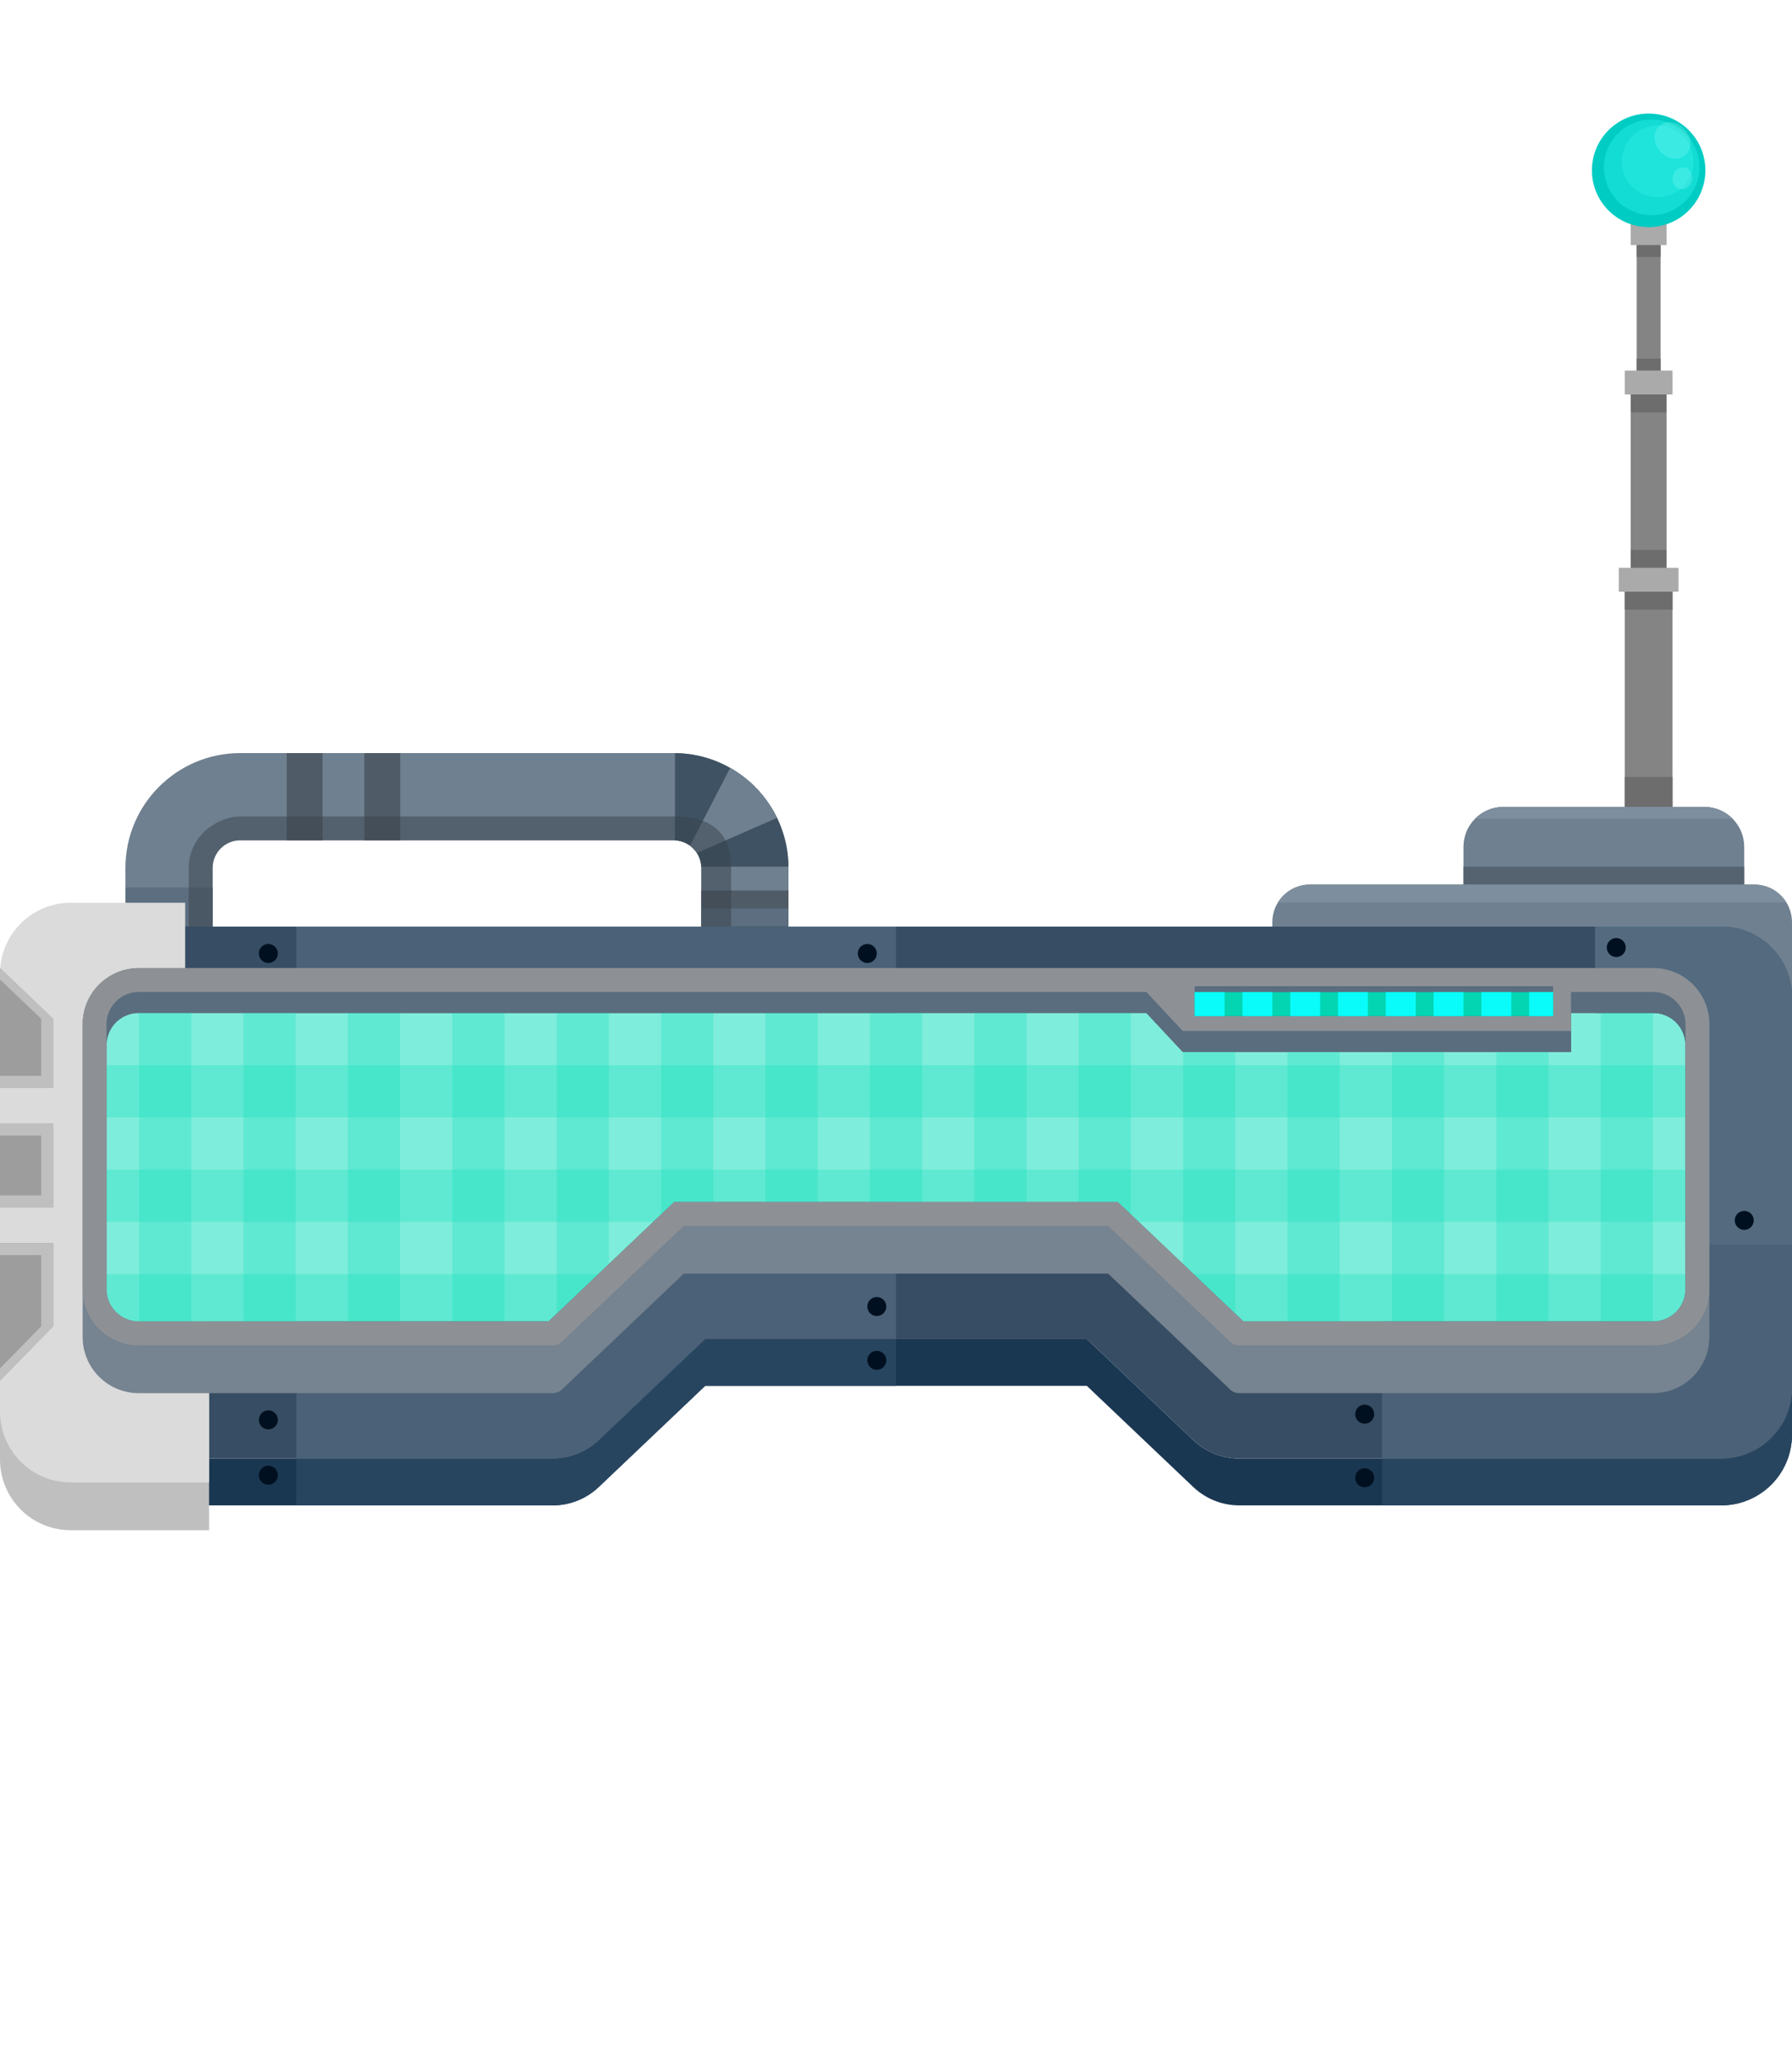 <?xml version="1.0" encoding="UTF-8" standalone="no"?><!DOCTYPE svg PUBLIC "-//W3C//DTD SVG 1.1//EN" "http://www.w3.org/Graphics/SVG/1.1/DTD/svg11.dtd"><svg width="100%" height="100%" viewBox="0 0 300 345" version="1.1" xmlns="http://www.w3.org/2000/svg" xmlns:xlink="http://www.w3.org/1999/xlink" xml:space="preserve" xmlns:serif="http://www.serif.com/" style="fill-rule:evenodd;clip-rule:evenodd;stroke-linejoin:round;stroke-miterlimit:2;"><g id="TechGlasses"><g><path d="M21,159l-0,-13.79c-0,-10.602 8.608,-19.21 19.21,-19.21l72.58,-0c10.602,-0 19.21,8.608 19.21,19.21l-0,13.79l-14.599,-0l0,-13.79c0,-2.545 -2.066,-4.611 -4.611,-4.611l-72.58,-0c-2.545,-0 -4.611,2.066 -4.611,4.611l-0,13.79l-14.599,-0Z" style="fill:#6f8090;"/><path d="M113,126.001c10.436,0.112 18.887,8.563 18.999,18.999l-14.602,-0c-0.107,-2.378 -2.019,-4.29 -4.397,-4.397l0,-14.602Z" style="fill:#3f5263;"/><path d="M116.664,142.709c-0.305,-0.471 -0.693,-0.883 -1.145,-1.215l6.716,-13.012c3.39,1.919 6.14,4.839 7.847,8.357l-13.418,5.87Z" style="fill:#6f8090;"/><path d="M54,140.599l-6,-0l0,-14.599l6,-0l0,14.599Zm7,-14.599l6,-0l0,14.599l-6,-0l0,-14.599Zm71,23l-0,10l-14.599,-0l0,-10l14.599,0Z" style="fill:#4f5b66;"/><path d="M132,152l-0,7l-14.599,-0l0,-7l14.599,0Zm-96.401,-3.5l-0,10.5l-14.599,-0l-0,-10.5l14.599,-0Z" style="fill:#5c6e7f;"/><path d="M132,155l-0,4l-14.599,-0l0,-13.79c0,-2.545 -2.066,-4.611 -4.611,-4.611l-72.58,-0c-2.545,-0 -4.611,2.066 -4.611,4.611l-0,13.79l-14.599,-0l-0,-4l10.599,-0l-0,-9.79c-0,-5.545 5.066,-8.611 8.611,-8.611l72.58,-0c5.545,-0 9.611,2.066 9.611,8.611l0,9.79l9.599,-0Z" style="fill:#39434c;fill-opacity:0.5;"/></g><g><rect x="274" y="41" width="4" height="23" style="fill:#848484;"/><rect x="274" y="60" width="4" height="4" style="fill:#6d6d6d;"/><rect x="274" y="39" width="4" height="4" style="fill:#6d6d6d;"/><rect x="273" y="37" width="6" height="4" style="fill:#aaa;"/><rect x="273" y="66" width="6" height="40" style="fill:#848484;"/><rect x="273" y="92" width="6" height="14" style="fill:#6d6d6d;"/><rect x="273" y="64" width="6" height="5" style="fill:#6d6d6d;"/><rect x="272" y="62" width="8" height="4" style="fill:#aaa;"/><rect x="272" y="98" width="8" height="40" style="fill:#848484;"/><path d="M280,130l0,8l-8,0l0,-8l8,0Zm0,-33l0,5l-8,0l0,-5l8,0Z" style="fill:#6d6d6d;"/><rect x="271" y="95" width="10" height="4" style="fill:#aaa;"/><circle cx="276" cy="28.5" r="9.5" style="fill:#00ccc3;"/><circle cx="276.5" cy="28" r="8" style="fill:#13dcd4;"/><circle cx="277.5" cy="27" r="6" style="fill:#1ee4dc;"/><path d="M278.998,20.5c1.563,-0.276 3.281,0.844 3.833,2.5c0.552,1.656 -0.27,3.224 -1.833,3.5c-1.564,0.276 -3.282,-0.844 -3.834,-2.5c-0.552,-1.656 0.27,-3.224 1.834,-3.5Z" style="fill:#94fffb;fill-opacity:0.25;"/><path d="M281.487,28.023c0.909,-0.16 1.72,0.524 1.811,1.526c0.091,1.003 -0.573,1.947 -1.481,2.107c-0.909,0.16 -1.72,-0.523 -1.811,-1.526c-0.091,-1.002 0.573,-1.946 1.481,-2.107Z" style="fill:#94fffb;fill-opacity:0.25;"/></g><g><path d="M245,152l0,-10.313c0,-3.69 2.997,-6.687 6.687,-6.687l33.626,0c3.69,0 6.687,2.997 6.687,6.687l0,10.313l-47,0Z" style="fill:#6f8090;"/><path d="M246.92,137c1.213,-1.234 2.902,-2 4.767,-2l33.626,0c1.865,0 3.554,0.766 4.767,2l-43.16,-0Z" style="fill:#7d8e9e;"/><rect x="245" y="145" width="47" height="7" style="fill:#556371;"/><path d="M213,167l0,-12.706c0,-3.474 2.82,-6.294 6.294,-6.294l74.412,0c3.474,0 6.294,2.82 6.294,6.294l0,12.706l-87,0Z" style="fill:#6f8090;"/><path d="M213.931,151c1.108,-1.799 3.097,-3 5.363,-3l74.412,0c2.266,0 4.255,1.201 5.363,3l-85.138,-0Z" style="fill:#7d8e9e;"/></g><g><path d="M300,232.194l0,7.843c0,3.139 -1.247,6.149 -3.467,8.369c-2.219,2.22 -5.23,3.467 -8.369,3.467l-80.694,-0c-2.868,-0 -5.627,-1.102 -7.707,-3.077l-17.816,-16.923l-63.894,-0l-17.816,16.923c-2.08,1.975 -4.839,3.077 -7.707,3.077l-80.694,-0c-3.139,-0 -6.15,-1.247 -8.369,-3.467c-2.22,-2.22 -3.467,-5.23 -3.467,-8.369l0,-7.843c-0,3.139 1.247,6.149 3.467,8.369c2.219,2.219 5.23,3.466 8.369,3.466l80.694,0c2.868,0 5.627,-1.101 7.707,-3.077l17.816,-16.923l63.894,0l17.816,16.923c2.08,1.976 4.839,3.077 7.707,3.077l80.694,0c3.139,0 6.15,-1.247 8.369,-3.466c2.22,-2.22 3.467,-5.23 3.467,-8.369Z" style="fill:#1a3752;"/><path d="M49.607,244.029l42.923,0c2.868,0 5.627,-1.101 7.707,-3.077l17.816,-16.923l31.947,0l0,7.844l-31.947,-0l-17.816,16.923c-2.08,1.975 -4.839,3.077 -7.707,3.077l-42.923,-0l0,-7.844Zm181.776,0l56.781,0c3.139,0 6.15,-1.247 8.369,-3.466c2.22,-2.22 3.467,-5.23 3.467,-8.369l0,7.843c0,3.139 -1.247,6.149 -3.467,8.369c-2.219,2.22 -5.23,3.467 -8.369,3.467l-56.781,-0l0,-7.844Z" style="fill:#284560;"/><path d="M288.164,155.039c3.139,0 6.15,1.247 8.369,3.467c2.22,2.219 3.467,5.23 3.467,8.369l0,65.319c0,3.139 -1.247,6.149 -3.467,8.369c-2.219,2.219 -5.23,3.466 -8.369,3.466l-80.694,0c-2.868,0 -5.627,-1.101 -7.707,-3.077l-17.816,-16.923l-63.894,0l-17.816,16.923c-2.08,1.976 -4.839,3.077 -7.707,3.077l-80.694,0c-3.139,0 -6.15,-1.247 -8.369,-3.466c-2.22,-2.22 -3.467,-5.23 -3.467,-8.369l0,-65.319c-0,-3.139 1.247,-6.15 3.467,-8.369c2.219,-2.22 5.23,-3.467 8.369,-3.467l276.328,0Zm-270.328,19.825l-0,40.843c-0,1.429 0.567,2.799 1.577,3.809c1.01,1.01 2.38,1.577 3.808,1.577l68.612,-0l21.056,-20l74.222,-0l21.056,20l68.612,-0c1.428,-0 2.798,-0.567 3.808,-1.577c1.01,-1.01 1.577,-2.38 1.577,-3.809l0,-40.843c0,-2.974 -2.411,-5.385 -5.385,-5.385l-13.779,-0l0,6.524l-65,0l-6.09,-6.524l-168.689,-0c-2.974,-0 -5.385,2.411 -5.385,5.385Z" style="fill:#364d63;"/><path d="M267.049,155.039l21.115,0c3.139,0 6.15,1.247 8.369,3.467c2.22,2.219 3.467,5.23 3.467,8.369l0,65.319c0,3.139 -1.247,6.149 -3.467,8.369c-2.219,2.219 -5.23,3.466 -8.369,3.466l-56.789,0l0,-22.936l45.404,-0c1.428,-0 2.798,-0.567 3.808,-1.577c1.01,-1.01 1.577,-2.38 1.577,-3.809l0,-40.843c0,-2.974 -2.411,-5.385 -5.385,-5.385l-9.73,-0l0,-14.44Zm-117.049,14.44l-100.393,-0l0,-14.44l100.393,0l-0,14.44Zm-0,54.55l-31.947,0l-17.816,16.923c-2.08,1.976 -4.839,3.077 -7.707,3.077l-42.923,0l0,-22.936l42.226,-0l21.056,-20l37.111,-0l-0,22.936Z" style="fill:#4a6177;"/><path d="M282.164,208.249l0,-33.385c0,-2.974 -2.411,-5.385 -5.385,-5.385l-9.73,-0l0,-14.44l21.115,0c3.139,0 6.15,1.247 8.369,3.467c2.22,2.219 3.467,5.23 3.467,8.369l-0,41.374l-17.836,0Z" style="fill:#536a7f;"/><path d="M228.461,235.019c0.878,0 1.59,0.713 1.59,1.59c-0,0.877 -0.712,1.589 -1.59,1.589c-0.877,0 -1.589,-0.712 -1.589,-1.589c-0,-0.877 0.712,-1.59 1.589,-1.59Zm0,10.641c0.878,-0 1.59,0.712 1.59,1.589c-0,0.877 -0.712,1.59 -1.59,1.59c-0.877,-0 -1.589,-0.713 -1.589,-1.59c-0,-0.877 0.712,-1.589 1.589,-1.589Zm63.547,-43.064c0.877,0 1.589,0.712 1.589,1.59c0,0.877 -0.712,1.589 -1.589,1.589c-0.878,0 -1.59,-0.712 -1.59,-1.589c0,-0.878 0.712,-1.59 1.59,-1.59Zm-21.427,-45.65c0.878,0 1.59,0.713 1.59,1.59c-0,0.877 -0.712,1.589 -1.59,1.589c-0.877,0 -1.589,-0.712 -1.589,-1.589c-0,-0.877 0.712,-1.59 1.589,-1.59Zm-123.795,60.063c0.877,0 1.59,0.713 1.59,1.59c-0,0.877 -0.713,1.589 -1.59,1.589c-0.877,0 -1.589,-0.712 -1.589,-1.589c-0,-0.877 0.712,-1.59 1.589,-1.59Zm0,9.006c0.877,-0 1.59,0.712 1.59,1.589c-0,0.878 -0.713,1.59 -1.59,1.59c-0.877,-0 -1.589,-0.712 -1.589,-1.59c-0,-0.877 0.712,-1.589 1.589,-1.589Zm-101.862,19.225c0.877,0 1.59,0.712 1.59,1.59c-0,0.877 -0.713,1.589 -1.59,1.589c-0.877,0 -1.589,-0.712 -1.589,-1.589c-0,-0.878 0.712,-1.59 1.589,-1.59Zm0,-9.265c0.877,0 1.59,0.712 1.59,1.59c-0,0.877 -0.713,1.589 -1.59,1.589c-0.877,0 -1.589,-0.712 -1.589,-1.589c-0,-0.878 0.712,-1.59 1.589,-1.59Zm0,-78.033c0.877,-0 1.59,0.712 1.59,1.59c-0,0.877 -0.713,1.589 -1.59,1.589c-0.877,0 -1.589,-0.712 -1.589,-1.589c-0,-0.878 0.712,-1.59 1.589,-1.59Zm100.273,-0c0.877,-0 1.589,0.712 1.589,1.59c0,0.877 -0.712,1.589 -1.589,1.589c-0.878,0 -1.59,-0.712 -1.59,-1.589c0,-0.878 0.712,-1.59 1.59,-1.59Z" style="fill:#001020;"/><path d="M35,231l-0,25.029l-23.164,0c-3.139,0 -6.15,-1.247 -8.369,-3.466c-2.22,-2.22 -3.467,-5.23 -3.467,-8.369l0,-13.194l35,0Z" style="fill:#bfbfbf;"/><path d="M31,169.479l-7.779,-0c-2.974,-0 -5.385,2.411 -5.385,5.385l-0,40.843c-0,1.429 0.567,2.799 1.577,3.809c1.01,1.01 2.38,1.577 3.808,1.577l11.779,-0l-0,26.936l-23.164,0c-3.139,0 -6.15,-1.247 -8.369,-3.466c-2.22,-2.22 -3.467,-5.23 -3.467,-8.369l0,-73.319c-0,-3.139 1.247,-6.15 3.467,-8.369c2.219,-2.22 5.23,-3.467 8.369,-3.467l19.164,0l0,18.44Z" style="fill:#dbdbdb;"/><path d="M0,182l0,-19.125c-0,-0.291 0.011,-0.581 0.032,-0.869l8.875,8.461l-0,11.533l-8.907,0Zm8.907,6l-0,14l-8.907,0l0,-14l8.907,0Zm-0,20l-0,13.899l-8.907,9.101l0,-23l8.907,0Z" style="fill:#9d9d9d;"/><path d="M6.907,180l-0,-9.533l-6.907,-6.585l0,-1.007c-0,-0.291 0.011,-0.581 0.032,-0.869l8.875,8.461l-0,11.533l-8.907,0l0,-2l6.907,0Zm-0,10l-6.907,0l0,-2l8.907,0l-0,14l-8.907,0l0,-2l6.907,0l-0,-10Zm-6.907,18l8.907,0l-0,13.899l-8.907,9.101l0,-2.044l6.907,-7.057l-0,-11.899l-6.907,0l0,-2Z" style="fill:#bfbfbf;"/><path d="M276.779,161.976c5.183,-0 9.385,4.202 9.385,9.385l0,52.346c0,2.49 -0.989,4.877 -2.749,6.637c-1.76,1.76 -4.147,2.749 -6.636,2.749l-69.309,-0c-0.577,-0 -1.133,-0.222 -1.552,-0.62l-20.404,-19.38l-71.028,-0l-20.404,19.38c-0.419,0.398 -0.975,0.62 -1.552,0.62l-69.309,-0c-2.489,-0 -4.876,-0.989 -6.636,-2.749c-1.76,-1.76 -2.749,-4.147 -2.749,-6.637l-0,-52.346c-0,-5.183 4.202,-9.385 9.385,-9.385l253.558,-0Zm-258.943,12.888l-0,40.843c-0,1.429 0.567,2.799 1.577,3.809c1.01,1.01 2.38,1.577 3.808,1.577l68.612,-0l21.056,-20l74.222,-0l21.056,20l68.612,-0c1.428,-0 2.798,-0.567 3.808,-1.577c1.01,-1.01 1.577,-2.38 1.577,-3.809l0,-40.843c0,-2.974 -2.411,-5.385 -5.385,-5.385l-13.779,-0l0,6.524l-65,0l-6.09,-6.524l-168.689,-0c-2.974,-0 -5.385,2.411 -5.385,5.385Z" style="fill:#768390;"/><path d="M17.836,174.864c-0,-2.974 2.411,-5.385 5.385,-5.385l168.689,-0l6.09,6.524l65,0l0,-6.524l13.779,-0c2.974,-0 5.385,2.411 5.385,5.385l0,40.843c0,1.429 -0.567,2.799 -1.577,3.809c-1.01,1.01 -2.38,1.577 -3.808,1.577l-68.612,-0l-21.056,-20l-74.222,-0l-21.056,20l-68.612,-0c-1.428,-0 -2.798,-0.567 -3.808,-1.577c-1.01,-1.01 -1.577,-2.38 -1.577,-3.809l-0,-40.843Z" style="fill:#00ddb8;fill-opacity:0.5;"/><path d="M23.283,169.479l8.739,-0l-0,51.614l-8.739,-0l-0,-51.614Zm17.478,-0l8.739,-0l0,51.614l-8.739,-0l0,-51.614Zm17.478,-0l8.739,-0l0,51.614l-8.739,-0l0,-51.614Zm17.479,-0l8.739,-0l-0,51.614l-8.739,-0l-0,-51.614Zm17.478,-0l8.739,-0l-0,42.019l-8.739,8.3l-0,-50.319Zm17.478,-0l8.739,-0l0,31.614l-6.524,-0l-2.215,2.104l-0,-33.718Zm17.478,-0l8.739,-0l0,31.614l-8.739,-0l0,-31.614Zm17.478,-0l8.74,-0l-0,31.614l-8.74,-0l0,-31.614Zm17.479,-0l8.739,-0l-0,31.614l-8.739,-0l-0,-31.614Zm17.478,-0l8.739,-0l0,33.718l-2.215,-2.104l-6.524,-0l-0,-31.614Zm17.478,6.524l8.739,0l0,43.795l-8.739,-8.3l0,-35.495Zm17.478,0l8.739,0l0,45.09l-8.739,-0l0,-45.09Zm17.479,0l8.739,0l-0,45.09l-8.739,-0l-0,-45.09Zm17.478,0l8.739,0l-0,45.09l-8.739,-0l-0,-45.09Zm17.478,-6.524l8.739,-0l0,51.614l-8.739,-0l0,-51.614Z" style="fill:#00ddb8;fill-opacity:0.25;"/><path d="M282.164,178.218l0,8.739l-264.328,0l-0,-8.739l264.328,-0Zm0,17.478l0,8.739l-91.534,0l-3.519,-3.342l-74.222,-0l-3.519,3.342l-91.534,0l-0,-8.739l264.328,0Zm0,17.478l0,2.533c0,1.429 -0.567,2.799 -1.577,3.809c-1.01,1.01 -2.38,1.577 -3.808,1.577l-68.612,-0l-8.337,-7.919l82.334,0Zm-181.994,0l-8.337,7.919l-68.612,-0c-1.428,-0 -2.798,-0.567 -3.808,-1.577c-1.01,-1.01 -1.577,-2.38 -1.577,-3.809l-0,-2.533l82.334,0Z" style="fill:#00ddb8;fill-opacity:0.25;"/><path d="M276.779,161.976c5.183,-0 9.385,4.202 9.385,9.385l0,44.346c0,2.49 -0.989,4.877 -2.749,6.637c-1.76,1.76 -4.147,2.749 -6.636,2.749l-69.309,-0c-0.577,-0 -1.133,-0.222 -1.552,-0.62l-20.404,-19.38l-71.028,-0l-20.404,19.38c-0.419,0.398 -0.975,0.62 -1.552,0.62l-69.309,-0c-2.489,-0 -4.876,-0.989 -6.636,-2.749c-1.76,-1.76 -2.749,-4.147 -2.749,-6.637l-0,-44.346c-0,-5.183 4.202,-9.385 9.385,-9.385l253.558,-0Zm-84.869,4l-168.689,-0c-2.974,-0 -5.385,2.411 -5.385,5.385l-0,44.346c-0,1.429 0.567,2.799 1.577,3.809c1.01,1.01 2.38,1.577 3.808,1.577l68.612,-0l21.056,-20l74.222,-0l21.056,20l68.612,-0c1.428,-0 2.798,-0.567 3.808,-1.577c1.01,-1.01 1.577,-2.38 1.577,-3.809l0,-44.346c0,-2.974 -2.411,-5.385 -5.385,-5.385l-13.779,-0l0,6.524l-65,0l-6.09,-6.524Z" style="fill:#8d9195;"/><path d="M282.164,174.864c0,-2.974 -2.411,-5.385 -5.385,-5.385l-13.779,-0l0,-3.503l13.779,-0c2.974,-0 5.385,2.411 5.385,5.385l0,3.503Zm-19.164,-2.364l0,3.503l-65,0l-6.09,-6.524l-168.689,-0c-2.974,-0 -5.385,2.411 -5.385,5.385l-0,-3.503c-0,-2.974 2.411,-5.385 5.385,-5.385l168.689,-0l6.09,6.524l65,0Z" style="fill:#5a6d7f;"/><rect x="200" y="165" width="60" height="5" style="fill:#5a6d7f;"/><rect x="200" y="166" width="60" height="4" style="fill:#03d5b3;"/><path d="M205,166l0,4l-5,0l0,-4l5,0Zm8,0l0,4l-5,0l0,-4l5,0Zm8,0l0,4l-5,0l0,-4l5,0Zm8,0l0,4l-5,0l0,-4l5,0Zm8,0l0,4l-5,0l0,-4l5,0Zm8,0l0,4l-5,0l0,-4l5,0Zm8,0l0,4l-5,0l0,-4l5,0Zm7,0l0,4l-4,0l0,-4l4,0Z" style="fill:#09fcf9;"/></g></g></svg>